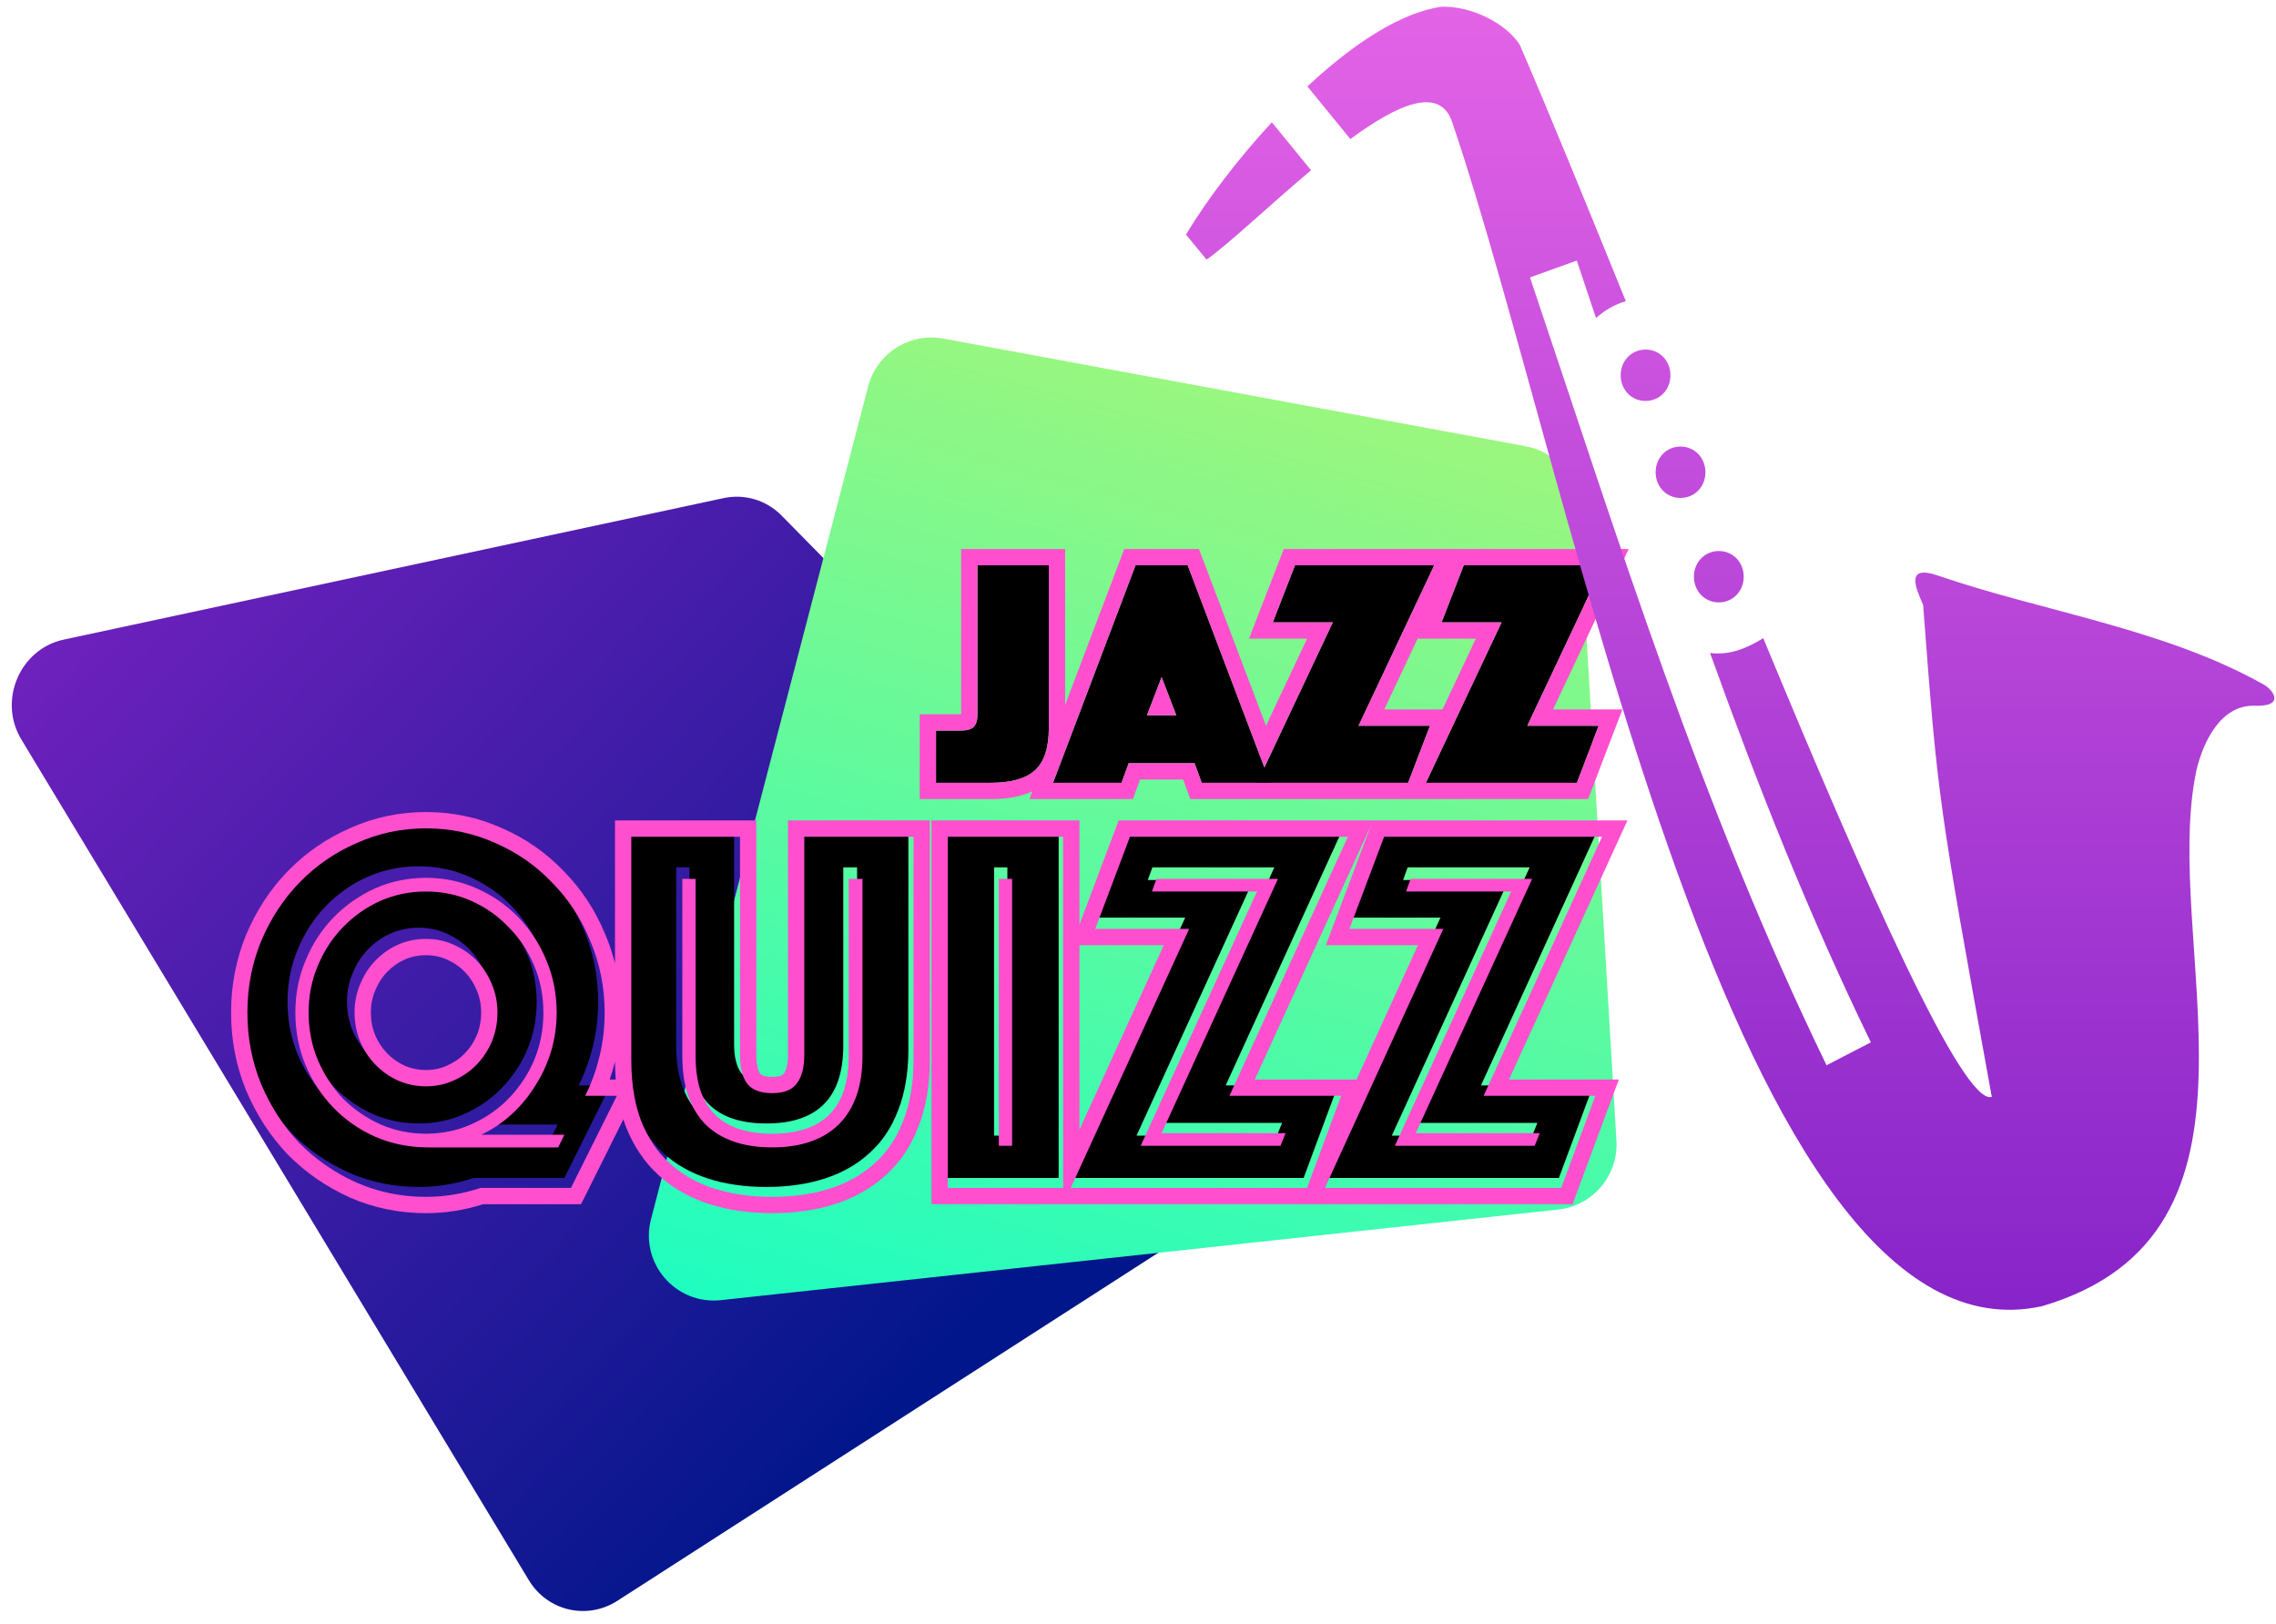 <svg width="178" height="127" viewBox="0 0 178 127" fill="none" xmlns="http://www.w3.org/2000/svg">
<path d="M1.67 57.84C-0.168 54.794 1.544 50.763 4.989 50.025L56.59 38.96C58.238 38.606 59.94 39.118 61.126 40.324L102.78 82.68C105.073 85.012 104.617 88.957 101.849 90.738L48.287 125.204C45.918 126.729 42.818 126.009 41.362 123.598L1.67 57.84Z" fill="url(#paint0_linear_209_880)"/>
<path d="M67.896 30.228C68.573 27.631 71.142 25.994 73.775 26.481L119.325 34.903C121.622 35.328 123.331 37.263 123.469 39.597L126.417 89.211C126.579 91.934 124.569 94.311 121.856 94.605L56.378 101.69C52.836 102.073 50.016 98.799 50.915 95.348L67.896 30.228Z" fill="url(#paint1_linear_209_880)"/>
<path d="M73.203 57.145H75.065C75.609 57.145 75.974 57.043 76.161 56.839C76.348 56.635 76.442 56.346 76.442 55.972V44.217H82.026V56.916C82.026 58.497 81.661 59.611 80.93 60.257C80.216 60.903 79.068 61.225 77.487 61.225H73.203V57.145Z" fill="black"/>
<path d="M88.807 44.217H92.887L99.339 61.225H93.984L93.423 59.696H88.272L87.711 61.225H82.356L88.807 44.217ZM91.995 55.947L90.847 52.963L89.7 55.947H91.995Z" fill="black"/>
<path d="M104.235 48.679H99.542L101.276 44.217H112.165L106.249 56.763H111.834L110.125 61.225H98.318L104.235 48.679Z" fill="black"/>
<path d="M117.433 48.679H112.741L114.475 44.217H125.364L119.448 56.763H125.032L123.324 61.225H111.517L117.433 48.679Z" fill="black"/>
<path fill-rule="evenodd" clip-rule="evenodd" d="M71.928 55.87H75.065C75.102 55.87 75.135 55.87 75.167 55.868V42.941H83.301V55.137L87.927 42.941H93.767L99.011 56.767L102.224 49.954H97.679L100.404 42.941H127.375L121.459 55.488H126.886L124.201 62.501H93.093L92.532 60.971H89.162L88.601 62.501H80.508L80.739 61.893C79.812 62.331 78.693 62.501 77.487 62.501H71.928V55.87ZM82.356 61.225L88.807 44.217H92.887L98.884 60.026L104.235 48.679H99.542L101.276 44.217H112.165L106.249 56.763H111.834L110.125 61.225H93.984L93.423 59.696H88.272L87.711 61.225H82.356ZM111.517 61.225L117.433 48.679H112.741L114.475 44.217H125.364L119.448 56.763H125.032L123.324 61.225H111.517ZM115.422 49.954L112.813 55.488H108.26L110.916 49.854L110.878 49.954H115.422ZM80.93 60.257C81.661 59.611 82.026 58.497 82.026 56.916V44.217H76.442V55.972C76.442 56.346 76.348 56.635 76.161 56.839C75.974 57.043 75.609 57.145 75.065 57.145H73.203V61.225H77.487C79.068 61.225 80.216 60.903 80.93 60.257ZM90.847 52.963L89.7 55.947H91.995L90.847 52.963Z" fill="#FF4FCE"/>
<path d="M27.137 78.352C27.137 79.152 27.284 79.911 27.578 80.629C27.872 81.318 28.273 81.925 28.78 82.45C29.288 82.974 29.876 83.388 30.544 83.691C31.239 83.995 31.974 84.147 32.749 84.147C33.524 84.147 34.246 83.995 34.914 83.691C35.608 83.388 36.21 82.974 36.718 82.45C37.225 81.925 37.626 81.318 37.92 80.629C38.214 79.911 38.361 79.152 38.361 78.352C38.361 77.552 38.214 76.807 37.92 76.117C37.626 75.4 37.225 74.779 36.718 74.255C36.21 73.73 35.608 73.317 34.914 73.013C34.246 72.71 33.524 72.558 32.749 72.558C31.974 72.558 31.239 72.71 30.544 73.013C29.876 73.317 29.288 73.73 28.78 74.255C28.273 74.779 27.872 75.4 27.578 76.117C27.284 76.807 27.137 77.552 27.137 78.352ZM32.749 87.872C31.466 87.872 30.264 87.623 29.141 87.127C28.046 86.63 27.07 85.954 26.215 85.099C25.387 84.216 24.732 83.209 24.251 82.077C23.77 80.918 23.529 79.677 23.529 78.352C23.529 77.028 23.77 75.8 24.251 74.669C24.732 73.51 25.387 72.502 26.215 71.647C27.07 70.764 28.046 70.074 29.141 69.578C30.264 69.081 31.466 68.833 32.749 68.833C34.032 68.833 35.221 69.081 36.317 69.578C37.439 70.074 38.415 70.764 39.243 71.647C40.098 72.502 40.766 73.51 41.247 74.669C41.728 75.8 41.969 77.028 41.969 78.352C41.969 79.677 41.728 80.918 41.247 82.077C40.766 83.209 40.098 84.216 39.243 85.099C38.415 85.954 37.439 86.63 36.317 87.127C35.221 87.623 34.032 87.872 32.749 87.872ZM18.719 78.352C18.719 76.365 19.079 74.489 19.801 72.723C20.549 70.957 21.552 69.426 22.808 68.129C24.09 66.805 25.587 65.77 27.297 65.025C29.008 64.252 30.825 63.866 32.749 63.866C34.673 63.866 36.49 64.252 38.201 65.025C39.911 65.77 41.394 66.805 42.65 68.129C43.933 69.426 44.935 70.957 45.657 72.723C46.405 74.489 46.779 76.365 46.779 78.352C46.779 79.539 46.646 80.684 46.379 81.787C46.111 82.891 45.737 83.926 45.256 84.892H47.741L44.134 92.135H37.038C35.622 92.604 34.192 92.838 32.749 92.838C30.825 92.838 29.008 92.466 27.297 91.721C25.587 90.948 24.09 89.914 22.808 88.617C21.552 87.292 20.549 85.747 19.801 83.981C19.079 82.215 18.719 80.339 18.719 78.352ZM37.078 87.954C37.96 87.541 38.762 87.002 39.484 86.34C40.205 85.678 40.82 84.933 41.328 84.105C41.862 83.278 42.276 82.381 42.57 81.415C42.864 80.422 43.011 79.401 43.011 78.352C43.011 76.89 42.744 75.524 42.209 74.255C41.675 72.958 40.94 71.826 40.005 70.861C39.069 69.895 37.974 69.136 36.718 68.584C35.488 68.032 34.165 67.757 32.749 67.757C31.333 67.757 29.996 68.032 28.74 68.584C27.511 69.136 26.429 69.895 25.493 70.861C24.558 71.826 23.823 72.958 23.289 74.255C22.754 75.524 22.487 76.89 22.487 78.352C22.487 79.815 22.754 81.194 23.289 82.491C23.823 83.76 24.558 84.878 25.493 85.844C26.429 86.809 27.524 87.568 28.78 88.12C30.063 88.672 31.439 88.948 32.909 88.948H43.132L43.612 87.954H37.078Z" fill="black"/>
<path d="M59.937 92.838C58.254 92.838 56.73 92.618 55.367 92.176C54.004 91.735 52.842 91.073 51.88 90.189C50.918 89.306 50.169 88.189 49.635 86.837C49.127 85.485 48.873 83.898 48.873 82.077V64.528H57.412V81.705C57.412 82.671 57.599 83.415 57.973 83.94C58.374 84.436 59.029 84.685 59.937 84.685C60.846 84.685 61.487 84.436 61.861 83.94C62.262 83.415 62.463 82.671 62.463 81.705V64.528H71.041V82.077C71.041 83.898 70.774 85.485 70.239 86.837C69.732 88.189 68.983 89.306 67.995 90.189C67.032 91.073 65.87 91.735 64.507 92.176C63.144 92.618 61.621 92.838 59.937 92.838ZM59.937 87.872C55.928 87.872 53.924 85.844 53.924 81.787V67.839H52.882V81.787C52.882 84.105 53.483 85.885 54.686 87.127C55.915 88.341 57.666 88.948 59.937 88.948C62.209 88.948 63.959 88.341 65.189 87.127C66.418 85.885 67.032 84.105 67.032 81.787V67.839H65.95V81.787C65.95 85.844 63.946 87.872 59.937 87.872Z" fill="black"/>
<path d="M73.734 64.528H82.794V92.135H73.734V64.528ZM78.785 88.824V67.839H77.743V88.824H78.785Z" fill="black"/>
<path d="M92.691 71.771H85.315L88.041 64.528H105.158L95.858 84.892H104.637L101.951 92.135H83.391L92.691 71.771ZM99.867 88.824L100.268 87.83H90.527L99.666 67.839H90.126L89.765 68.833H98.023L88.883 88.824H99.867Z" fill="black"/>
<path d="M112.656 71.771H105.28L108.006 64.528H125.123L115.823 84.892H124.602L121.916 92.135H103.356L112.656 71.771ZM119.832 88.824L120.233 87.83H110.492L119.631 67.839H110.091L109.73 68.833H117.988L108.848 88.824H119.832Z" fill="black"/>
<path fill-rule="evenodd" clip-rule="evenodd" d="M34.954 83.348L34.963 83.344C35.508 83.106 35.968 82.788 36.353 82.39C36.745 81.986 37.057 81.517 37.29 80.974C37.515 80.421 37.63 79.833 37.63 79.201C37.63 78.565 37.514 77.995 37.293 77.478L37.29 77.469L37.286 77.461C37.051 76.888 36.739 76.41 36.353 76.012C35.968 75.614 35.508 75.296 34.963 75.058L34.954 75.054L34.946 75.05C34.455 74.827 33.918 74.711 33.317 74.711C32.721 74.711 32.166 74.826 31.641 75.054C31.124 75.29 30.673 75.608 30.282 76.012C29.896 76.41 29.583 76.888 29.348 77.461L29.345 77.469L29.341 77.478C29.121 77.995 29.005 78.565 29.005 79.201C29.005 79.833 29.119 80.421 29.345 80.974C29.578 81.517 29.89 81.986 30.282 82.39C30.673 82.794 31.124 83.112 31.641 83.348C32.166 83.576 32.721 83.691 33.317 83.691C33.918 83.691 34.455 83.575 34.946 83.352L34.954 83.348ZM31.122 84.513C30.457 84.211 29.872 83.799 29.366 83.278C28.86 82.756 28.461 82.152 28.169 81.466C27.876 80.752 27.73 79.997 27.73 79.201C27.73 78.405 27.876 77.664 28.169 76.977C28.461 76.264 28.86 75.646 29.366 75.124C29.872 74.603 30.457 74.191 31.122 73.889C31.814 73.587 32.546 73.436 33.317 73.436C34.089 73.436 34.807 73.587 35.473 73.889C36.164 74.191 36.763 74.603 37.269 75.124C37.774 75.646 38.173 76.264 38.466 76.977C38.759 77.664 38.905 78.405 38.905 79.201C38.905 79.997 38.759 80.752 38.466 81.466C38.173 82.152 37.774 82.756 37.269 83.278C36.763 83.799 36.164 84.211 35.473 84.513C34.807 84.815 34.089 84.966 33.317 84.966C32.546 84.966 31.814 84.815 31.122 84.513ZM23.893 75.136C23.364 76.396 23.1 77.751 23.1 79.201C23.1 80.651 23.364 82.02 23.893 83.307C23.894 83.31 23.895 83.312 23.897 83.315L23.898 83.319C24.424 84.566 25.144 85.666 26.059 86.619C26.067 86.627 26.075 86.635 26.082 86.643C26.086 86.647 26.09 86.65 26.093 86.654C27.006 87.596 28.073 88.34 29.292 88.886C29.295 88.888 29.298 88.889 29.301 88.89C29.323 88.9 29.344 88.909 29.366 88.919C30.597 89.448 31.914 89.722 33.317 89.741C33.37 89.742 33.424 89.743 33.477 89.743H43.655L44.134 88.754H37.628C37.819 88.665 38.007 88.569 38.191 88.468C38.704 88.184 39.188 87.855 39.643 87.479C39.772 87.373 39.898 87.262 40.023 87.148C40.201 86.985 40.372 86.817 40.537 86.644C41.038 86.117 41.478 85.544 41.859 84.925C42.19 84.412 42.476 83.871 42.714 83.305C42.715 83.302 42.717 83.3 42.718 83.297C42.861 82.957 42.987 82.607 43.096 82.248C43.389 81.26 43.535 80.244 43.535 79.201C43.535 77.751 43.271 76.396 42.742 75.136C42.741 75.133 42.739 75.131 42.738 75.128L42.737 75.124C42.212 73.851 41.492 72.737 40.577 71.785C40.569 71.776 40.561 71.768 40.553 71.76C40.549 71.756 40.545 71.752 40.542 71.748C39.62 70.797 38.543 70.048 37.309 69.501C37.306 69.499 37.303 69.498 37.3 69.497C37.29 69.492 37.279 69.488 37.269 69.483C36.045 68.934 34.728 68.659 33.317 68.659C31.907 68.659 30.577 68.934 29.326 69.483C29.316 69.488 29.305 69.492 29.295 69.497C29.292 69.499 29.289 69.5 29.286 69.501C28.078 70.049 27.014 70.797 26.093 71.748C26.079 71.763 26.065 71.777 26.05 71.792C25.139 72.743 24.422 73.854 23.898 75.124L23.896 75.128C23.895 75.131 23.894 75.133 23.893 75.136ZM24.856 75.536C24.377 76.662 24.137 77.883 24.137 79.201C24.137 80.519 24.377 81.754 24.856 82.907C24.857 82.909 24.858 82.912 24.859 82.914C24.86 82.916 24.861 82.919 24.862 82.921C25.34 84.041 25.99 85.038 26.812 85.913C26.819 85.921 26.827 85.928 26.834 85.936C27.68 86.776 28.644 87.441 29.725 87.931C29.744 87.939 29.762 87.947 29.78 87.955C29.783 87.956 29.785 87.957 29.788 87.958C30.887 88.434 32.064 88.672 33.317 88.672C33.371 88.672 33.424 88.671 33.477 88.671C34.091 88.661 34.682 88.593 35.253 88.468C35.813 88.344 36.352 88.165 36.87 87.931C36.959 87.891 37.046 87.851 37.133 87.809C37.147 87.803 37.161 87.796 37.175 87.789C37.329 87.715 37.48 87.637 37.628 87.556C37.674 87.531 37.719 87.505 37.764 87.479C38.321 87.161 38.836 86.791 39.308 86.369C39.472 86.223 39.63 86.071 39.783 85.913C40.24 85.442 40.643 84.935 40.993 84.393C40.997 84.386 41.001 84.38 41.005 84.373C41.302 83.91 41.56 83.421 41.779 82.907C41.908 82.596 42.02 82.28 42.114 81.957C42.115 81.955 42.115 81.952 42.116 81.95C42.37 81.077 42.497 80.161 42.497 79.201C42.497 77.883 42.258 76.662 41.779 75.536C41.778 75.534 41.777 75.531 41.776 75.529C41.775 75.527 41.774 75.524 41.773 75.522C41.294 74.375 40.631 73.378 39.783 72.53C39.776 72.522 39.768 72.514 39.76 72.505C38.94 71.639 37.977 70.961 36.87 70.471C36.86 70.467 36.85 70.463 36.841 70.458C36.838 70.457 36.836 70.456 36.833 70.455C35.752 69.972 34.58 69.73 33.317 69.73C32.054 69.73 30.869 69.972 29.762 70.455C29.76 70.456 29.757 70.457 29.754 70.458C29.745 70.463 29.735 70.467 29.725 70.471C28.653 70.957 27.696 71.629 26.855 72.486C26.84 72.501 26.826 72.515 26.812 72.53C25.99 73.378 25.34 74.375 24.862 75.522C24.861 75.524 24.86 75.527 24.859 75.529C24.858 75.531 24.857 75.534 24.856 75.536ZM48.245 85.707L44.653 92.913H37.588C36.178 93.38 34.754 93.613 33.317 93.613C31.402 93.613 29.592 93.243 27.889 92.501C26.186 91.733 24.696 90.703 23.419 89.413C22.169 88.095 21.171 86.558 20.426 84.801C19.707 83.044 19.348 81.177 19.348 79.201C19.348 77.224 19.707 75.358 20.426 73.601C21.171 71.844 22.169 70.32 23.419 69.03C24.696 67.712 26.186 66.683 27.889 65.942C29.592 65.173 31.402 64.789 33.317 64.789C35.233 64.789 37.043 65.173 38.746 65.942C40.449 66.683 41.925 67.712 43.176 69.03C44.453 70.32 45.451 71.844 46.169 73.601C46.914 75.358 47.287 77.224 47.287 79.201C47.287 80.381 47.154 81.521 46.888 82.619C46.736 83.246 46.549 83.85 46.328 84.432C46.162 84.87 45.976 85.295 45.77 85.707H48.245ZM47.684 84.432C47.841 83.979 47.978 83.515 48.097 83.04C48.1 83.516 48.12 83.98 48.157 84.432H47.684ZM49.436 84.432C49.478 84.907 49.54 85.364 49.623 85.801C49.746 86.457 49.915 87.071 50.13 87.642C50.662 88.988 51.407 90.099 52.365 90.978C53.323 91.856 54.481 92.515 55.838 92.954C57.195 93.394 58.711 93.613 60.388 93.613C62.064 93.613 63.581 93.394 64.938 92.954C66.295 92.515 67.452 91.856 68.41 90.978C69.395 90.099 70.14 88.988 70.645 87.642C71.177 86.297 71.444 84.719 71.444 82.907V65.448H62.902V82.536C62.902 83.497 62.703 84.238 62.303 84.76C61.931 85.254 61.292 85.501 60.388 85.501C59.483 85.501 58.831 85.254 58.432 84.76C58.059 84.238 57.873 83.497 57.873 82.536V65.448H49.372V82.907C49.372 83.435 49.393 83.944 49.436 84.432ZM59.445 83.983C59.531 84.073 59.758 84.226 60.388 84.226C61.086 84.226 61.25 84.039 61.285 83.992L61.291 83.985C61.457 83.768 61.627 83.342 61.627 82.536V64.172H72.719V82.907C72.719 84.836 72.436 86.577 71.835 88.101C71.264 89.615 70.412 90.899 69.266 91.923C68.161 92.934 66.841 93.678 65.33 94.168C63.827 94.654 62.175 94.888 60.388 94.888C58.601 94.888 56.949 94.654 55.445 94.168C53.931 93.677 52.609 92.931 51.503 91.918C50.388 90.895 49.539 89.616 48.944 88.112L48.94 88.101L48.937 88.091C48.87 87.914 48.808 87.735 48.75 87.552L45.442 94.188H37.789C36.319 94.653 34.827 94.888 33.317 94.888C31.232 94.888 29.249 94.484 27.38 93.671L27.373 93.667L27.365 93.664C25.524 92.833 23.903 91.715 22.513 90.31L22.503 90.301L22.494 90.291C21.133 88.857 20.053 87.189 19.252 85.299L19.248 85.291L19.245 85.284C18.462 83.367 18.073 81.336 18.073 79.201C18.073 77.066 18.462 75.035 19.245 73.118L19.248 73.111L19.252 73.103C20.054 71.21 21.137 69.552 22.503 68.143C23.896 66.706 25.522 65.583 27.373 64.776C29.242 63.933 31.228 63.514 33.317 63.514C35.407 63.514 37.392 63.933 39.262 64.776C41.111 65.582 42.724 66.705 44.092 68.142C45.485 69.553 46.57 71.213 47.346 73.111C47.656 73.841 47.906 74.588 48.097 75.352V64.172H59.148V82.536C59.148 83.315 59.295 83.751 59.445 83.983ZM72.85 64.172H84.421V72.316L87.488 64.172H127.276L118.016 84.432H126.605L122.985 94.188H72.85V64.172ZM83.145 92.913V65.448H74.125V92.913H83.145ZM83.74 92.913H102.22L104.894 85.707H96.153L105.413 65.448H88.37L85.656 72.654H93L83.74 92.913ZM91.015 73.929L84.421 88.357V73.929H91.015ZM98.138 84.432H106.093L110.894 73.929H103.692L107.22 64.561L98.138 84.432ZM112.878 72.654L103.619 92.913H122.098L124.772 85.707H116.031L125.291 65.448H108.248L105.534 72.654H112.878ZM98.308 69.73L89.208 89.619H100.144L100.543 88.631H90.845L99.945 68.742H90.445L90.086 69.73H98.308ZM118.187 69.73L109.087 89.619H120.023L120.422 88.631H110.723L119.823 68.742H110.324L109.965 69.73H118.187ZM53.363 68.742V82.619C53.363 84.925 53.962 86.695 55.159 87.931C56.383 89.139 58.126 89.743 60.388 89.743C62.649 89.743 64.392 89.139 65.616 87.931C66.84 86.695 67.452 84.925 67.452 82.619V68.742H66.375V82.619C66.375 84.644 65.872 86.162 64.866 87.171C64.863 87.173 64.86 87.176 64.858 87.179C63.86 88.174 62.37 88.672 60.388 88.672C58.411 88.672 56.924 88.177 55.926 87.187C55.92 87.182 55.915 87.176 55.909 87.171C54.904 86.162 54.401 84.644 54.401 82.619V68.742H53.363ZM78.116 68.742V89.619H79.154V68.742H78.116Z" fill="#FF4FCE"/>
<path d="M112.751 0.527C108.793 1.087 104.623 4.552 102.247 6.758L105.608 10.876C109.29 8.171 112.595 6.684 113.569 9.547C123.033 37.376 135.704 107.397 159.689 102.167C179.101 96.46 168.94 73.803 171.77 60.277C172.31 57.977 173.7 55.113 176.343 55.199C178.814 55.28 177.736 53.872 176.945 53.492C169.25 49.178 159.653 47.803 151.559 45.017C149.011 44.14 149.797 45.943 150.402 47.303C151.559 62.601 151.565 62.601 155.772 85.791C153.549 86.504 145.998 69.48 137.899 49.915C136.491 50.788 135.184 51.249 133.741 51.074C137.418 61.323 141.432 71.472 146.314 81.525L142.85 83.319C132.97 62.971 126.643 42.414 119.656 21.697L123.316 20.381C123.823 21.884 124.321 23.381 124.822 24.88C125.49 24.261 126.287 23.808 127.152 23.559C124.011 15.819 121.122 8.746 118.846 3.477C117.708 1.775 115.051 0.46 112.751 0.527ZM99.469 9.563C96.833 12.412 94.445 15.543 92.753 18.346L94.362 20.303C96.085 19.102 99.249 16.074 102.533 13.319L99.469 9.563ZM128.694 27.341C127.596 27.341 126.748 28.217 126.748 29.351C126.748 30.485 127.596 31.361 128.694 31.361C129.792 31.361 130.641 30.485 130.641 29.351C130.641 28.217 129.792 27.341 128.694 27.341ZM131.43 34.927C130.332 34.927 129.484 35.803 129.484 36.936C129.484 38.07 130.332 38.946 131.43 38.946C132.528 38.946 133.377 38.07 133.377 36.937C133.377 35.803 132.528 34.927 131.43 34.927ZM134.424 43.097C133.326 43.097 132.477 43.973 132.477 45.106C132.477 46.24 133.326 47.116 134.424 47.116C135.522 47.116 136.371 46.24 136.371 45.106C136.371 43.972 135.522 43.097 134.424 43.097Z" fill="url(#paint2_linear_209_880)"/>
<defs>
<linearGradient id="paint0_linear_209_880" x1="130.293" y1="48.292" x2="-18.584" y2="-93.074" gradientUnits="userSpaceOnUse">
<stop stop-color="#00168A"/>
<stop offset="1" stop-color="#FA2FFE"/>
</linearGradient>
<linearGradient id="paint1_linear_209_880" x1="96.153" y1="-1.176" x2="61.738" y2="124.541" gradientUnits="userSpaceOnUse">
<stop stop-color="#C7F466"/>
<stop offset="1" stop-color="#00FFD1"/>
</linearGradient>
<linearGradient id="paint2_linear_209_880" x1="135.314" y1="0.524" x2="135.314" y2="102.445" gradientUnits="userSpaceOnUse">
<stop stop-color="#E363E6"/>
<stop offset="1" stop-color="#8724C9"/>
</linearGradient>
</defs>
</svg>
